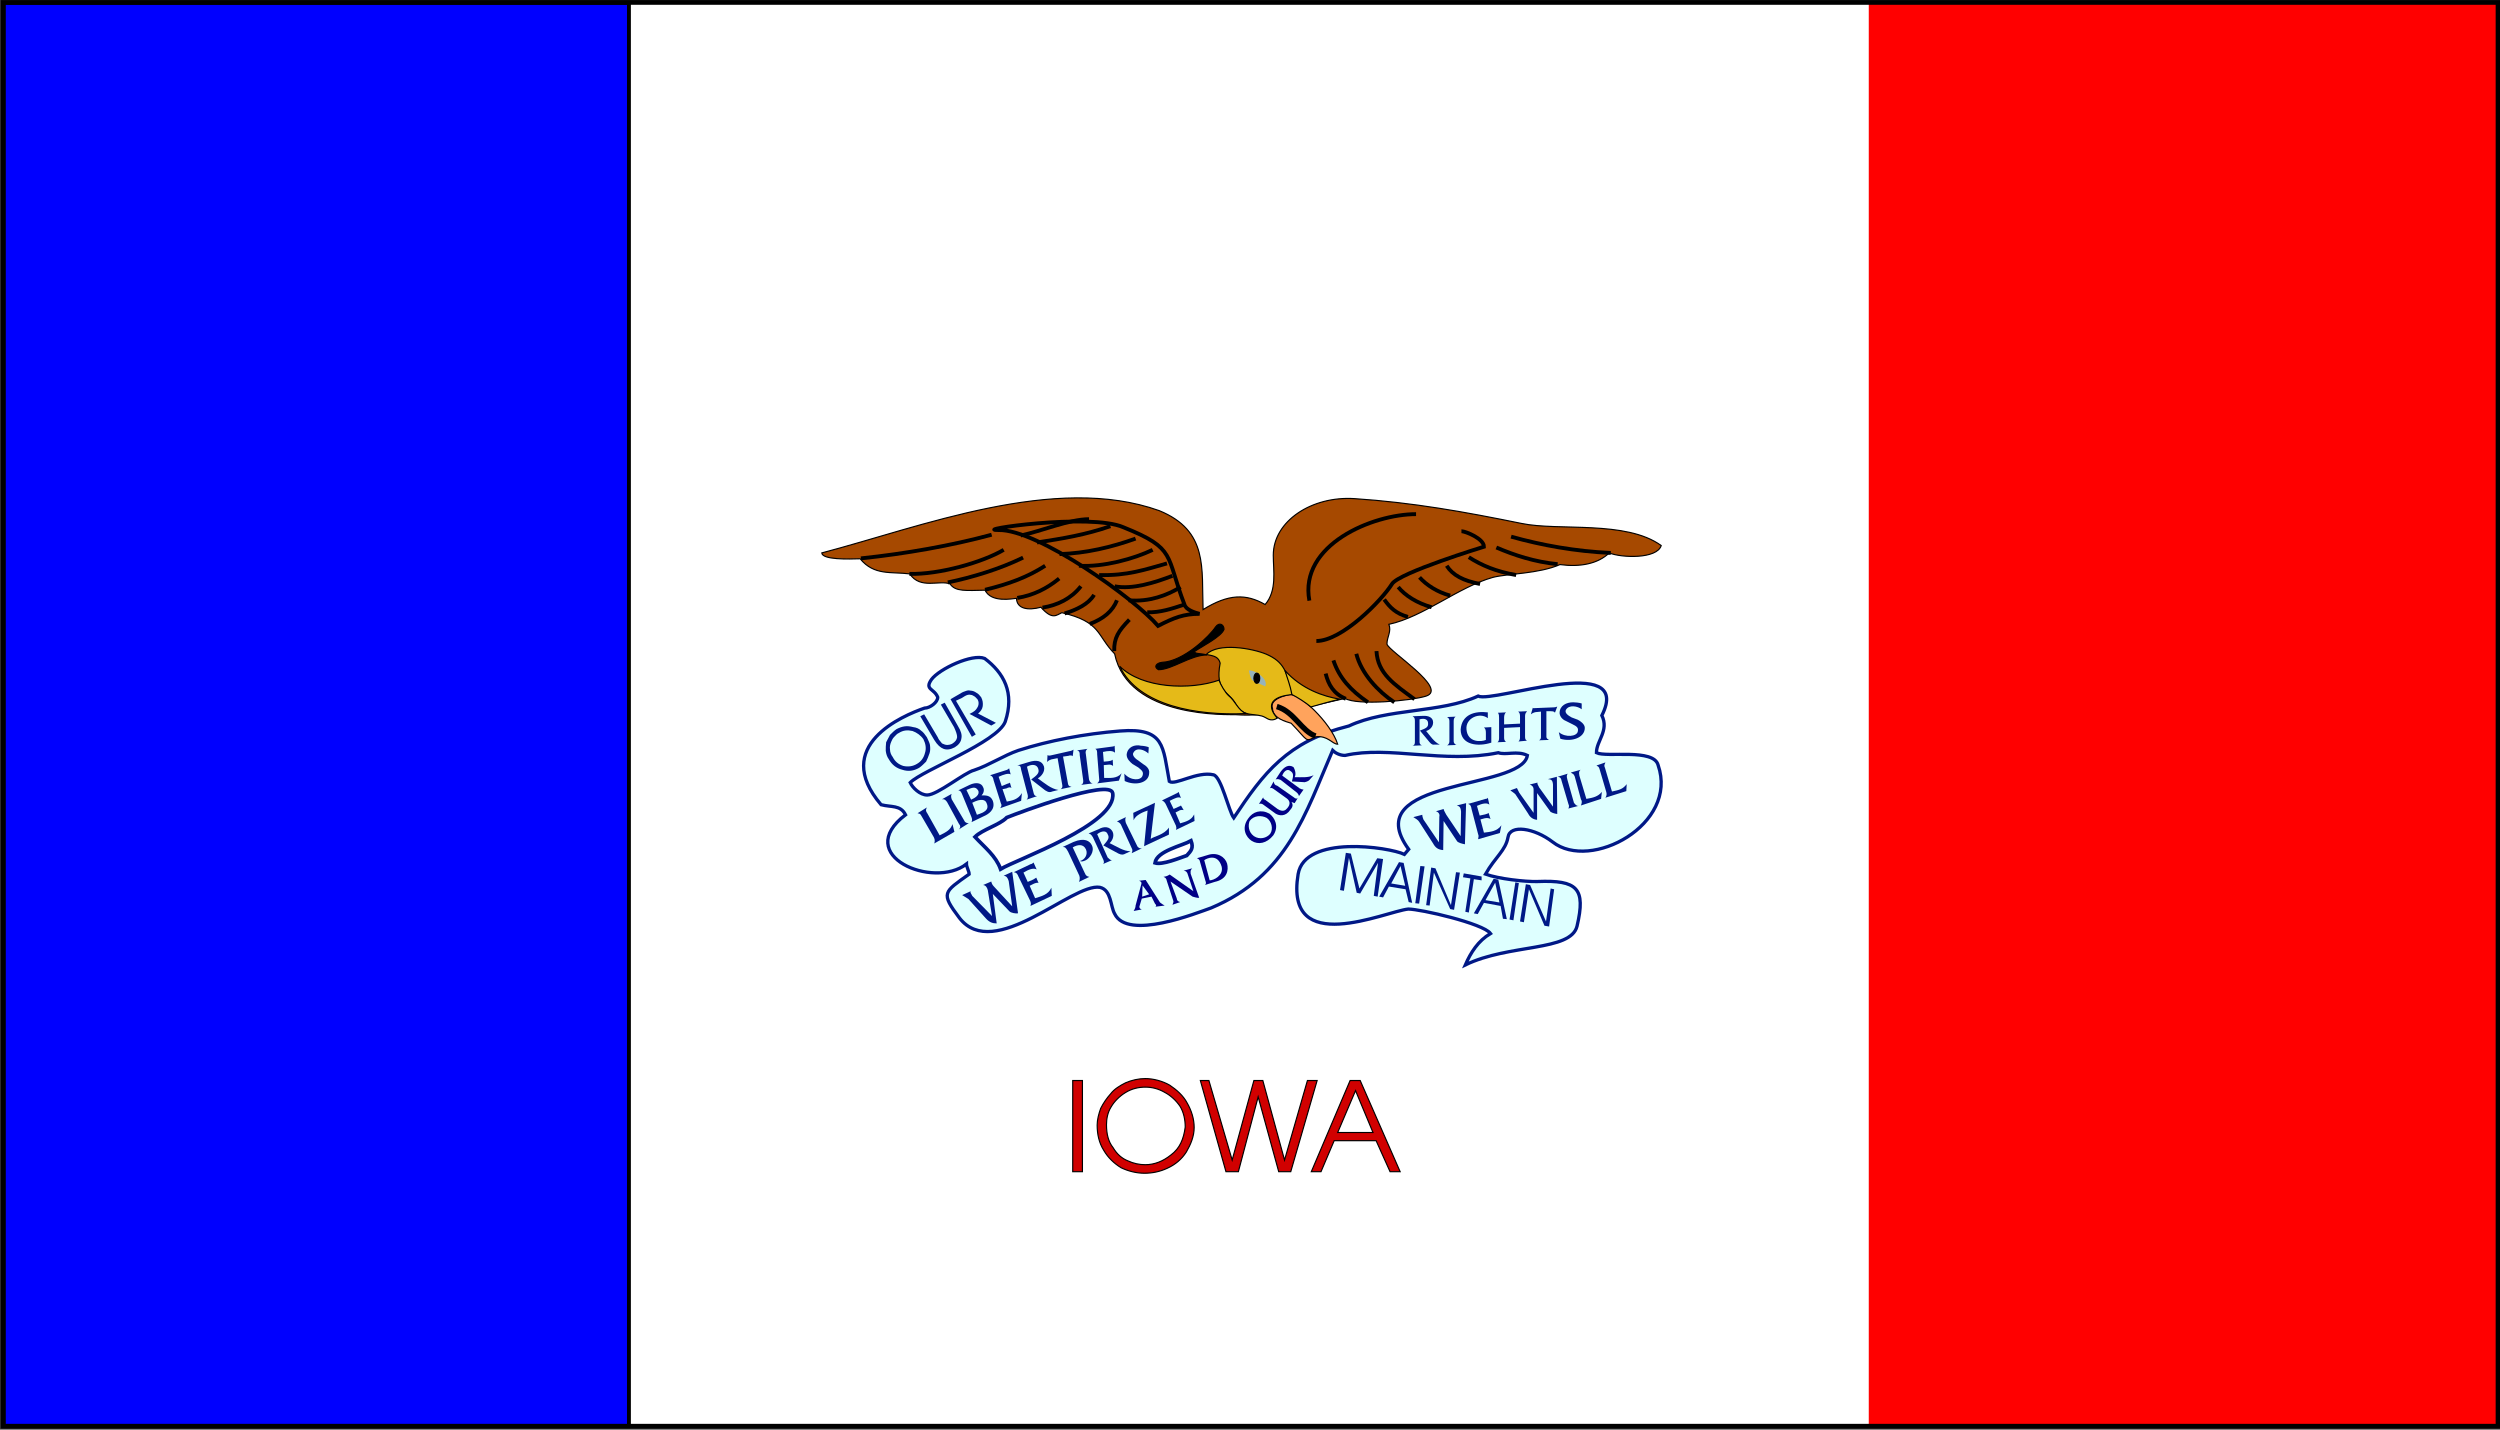 <?xml version="1.0" encoding="UTF-8" standalone="no"?>
<svg
   xmlns:dc="http://purl.org/dc/elements/1.1/"
   xmlns:cc="http://web.resource.org/cc/"
   xmlns:rdf="http://www.w3.org/1999/02/22-rdf-syntax-ns#"
   xmlns:svg="http://www.w3.org/2000/svg"
   xmlns="http://www.w3.org/2000/svg"
   xmlns:sodipodi="http://inkscape.sourceforge.net/DTD/sodipodi-0.dtd"
   xmlns:inkscape="http://www.inkscape.org/namespaces/inkscape"
   width="696"
   height="398"
   id="svg2"
   sodipodi:version="0.32"
   inkscape:version="0.42"
   sodipodi:docname="usa_iowa.svg"
   sodipodi:docbase="/home/demailly/nnew/gis_data/flags/newsvg">
  <rect width="100%" height="100%" fill="#333333" stroke="none"/>
  <sodipodi:namedview
     inkscape:cy="182.65718"
     inkscape:cx="434.55208"
     inkscape:zoom="1.4142136"
     inkscape:window-height="904"
     inkscape:window-width="1358"
     inkscape:pageshadow="2"
     inkscape:pageopacity="0.0"
     borderopacity="1.0"
     bordercolor="#666666"
     pagecolor="#ffffff"
     id="base"
     inkscape:window-x="474"
     inkscape:window-y="0"
     inkscape:current-layer="svg2" />
  <defs
     id="defs4">
    <marker
       id="ArrowEnd"
       viewBox="0 0 10 10"
       refX="0"
       refY="5"
       markerUnits="strokeWidth"
       markerWidth="4"
       markerHeight="3"
       orient="auto">
      <path
         d="M 0 0 L 10 5 L 0 10 z"
         id="path7" />
    </marker>
    <marker
       id="ArrowStart"
       viewBox="0 0 10 10"
       refX="10"
       refY="5"
       markerUnits="strokeWidth"
       markerWidth="4"
       markerHeight="3"
       orient="auto">
      <path
         d="M 10 0 L 0 5 L 10 10 z"
         id="path10" />
    </marker>
  </defs>
  <path
     id="path14"
     d="M 0.892,0.686 L 695.44,0.686 L 695.44,397.046 L 0.892,397.046 L 0.892,0.686 L 0.892,0.686 z "
     style="fill:#ffffff;stroke:none" />
  <path
     id="path16"
     d="M 1,0.794 L 175.096,0.794 L 175.096,397.046 L 1,397.046 L 1,0.794 L 1,0.794 z "
     style="fill:#0000ff;stroke:#000000;stroke-width:1.08" />
  <path
     id="path18"
     d="M 695.44,0.794 L 520.264,0.794 L 520.264,397.046 L 695.44,397.046 L 695.44,0.794 L 695.44,0.794 z "
     style="fill:#ff0000;stroke:none" />
  <path
     id="path20"
     d="M 0.892,0.686 L 695.44,0.686 L 695.44,397.046 L 0.892,397.046 L 0.892,0.686 L 0.892,0.686 z "
     style="fill:none;stroke:#000000;stroke-width:1.296" />
  <path
     id="path22"
     d="M 301.348,326.198 L 298.648,326.198 L 298.648,300.818 L 301.348,300.818 L 301.348,326.198 L 301.348,326.198 z M 305.452,313.238 C 305.452,311.726 305.884,310.106 306.424,308.594 C 307.18,307.082 308.152,305.678 309.232,304.49 C 310.204,303.194 311.824,302.222 313.336,301.466 C 315.064,300.71 317.008,300.278 318.844,300.278 C 321.004,300.278 323.596,300.926 325.648,302.114 C 327.592,303.41 329.428,305.03 330.508,307.082 C 331.696,309.134 332.452,311.51 332.452,313.886 C 332.452,316.37 331.48,318.638 330.292,320.69 C 328.996,322.742 327.16,324.254 325,325.226 C 322.948,326.198 320.788,326.63 318.628,326.63 C 316.468,326.63 314.2,326.09 312.148,325.118 C 310.204,323.93 308.476,322.31 307.288,320.258 C 305.992,318.206 305.452,315.83 305.452,313.238 L 305.452,313.238 z M 308.044,313.13 C 308.044,315.722 308.584,317.882 309.88,319.502 C 310.96,321.338 312.364,322.526 313.984,323.174 C 315.604,323.93 317.224,324.254 318.844,324.254 C 321.436,324.254 323.812,323.282 325.972,321.554 C 328.456,319.718 329.536,317.126 329.968,313.778 C 329.968,311.726 329.536,309.674 328.564,308.054 C 327.484,306.434 325.972,305.03 324.352,304.166 C 322.516,303.086 320.68,302.654 318.844,302.654 C 317.008,302.654 315.064,303.086 313.336,304.166 C 311.716,305.138 310.204,306.65 309.34,308.162 C 308.368,309.674 308.044,311.51 308.044,313.13 L 308.044,313.13 z M 357.616,322.958 L 363.988,300.818 L 366.688,300.818 L 359.344,326.198 L 355.996,326.198 L 350.272,305.354 L 344.764,326.198 L 341.308,326.198 L 334.18,300.818 L 336.556,300.818 L 343.036,322.958 L 349.084,300.818 L 351.568,300.818 L 357.616,322.958 L 357.616,322.958 z M 375.868,300.818 L 378.676,300.818 L 389.8,326.198 L 386.992,326.198 L 383.104,317.558 L 371.44,317.558 L 367.768,326.198 L 365.068,326.198 L 375.868,300.818 L 375.868,300.818 z M 377.38,303.626 L 372.412,315.29 L 382.24,315.29 L 377.38,303.626 L 377.38,303.626 z "
     style="fill:#d10000;stroke:#000000;stroke-width:0.324" />
  <path
     id="path24"
     d="M 375.544,202.106 C 386.128,197.138 401.14,198.542 411.508,193.79 C 415.612,195.842 454.924,181.37 445.96,199.19 C 448.012,203.402 444.448,206.21 444.448,209.558 C 447.256,210.962 460.432,208.262 461.62,213.014 C 467.344,229.538 442.828,242.714 432.244,234.398 C 427.168,230.51 420.364,229.43 419.824,233.102 C 419.176,236.774 416.26,238.61 413.56,243.362 C 417.124,244.658 424.576,245.522 428.032,245.414 C 439.156,244.982 441.532,247.25 439.048,257.834 C 437.32,264.962 420.148,262.694 407.944,268.634 C 409.456,265.178 411.508,261.938 414.964,259.886 C 412.912,257.078 395.416,253.082 392.068,253.082 C 385.696,253.73 357.508,266.798 361.396,243.362 C 363.232,232.346 386.668,235.802 390.988,237.854 L 390.988,237.854 L 392.176,236.45 L 392.176,236.45 C 377.596,216.47 423.604,220.142 425.224,210.314 C 422.416,208.91 419.176,210.314 417.124,209.558 C 402.004,212.69 386.668,207.506 374.464,210.314 C 372.952,210.314 371.656,209.558 371.008,208.91 C 363.448,226.406 358.48,243.794 337.204,252.758 C 333.208,254.162 313.876,261.938 310.312,254.378 C 309.124,252.326 309.448,247.79 306.208,247.034 C 298.54,245.738 276.724,267.986 267.112,255.566 C 261.82,248.546 262.684,248.438 269.812,243.362 C 269.812,242.606 269.056,241.31 269.056,240.554 C 259.876,247.682 237.196,238.178 252.1,226.838 C 250.696,224.03 248.104,224.786 245.296,224.03 C 231.256,207.614 251.452,199.19 257.392,197.138 C 258.904,197.138 261.064,195.518 261.064,194.114 C 260.092,191.63 257.284,192.062 259.336,189.146 C 261.496,186.23 270.676,181.91 274.132,183.314 C 279.424,187.31 282.556,192.818 279.856,200.918 C 277.696,206.642 256.852,214.418 253.396,217.874 C 254.044,219.278 256.096,221.33 258.148,221.33 C 260.956,221.33 268.516,215.066 271.216,214.418 C 275.428,213.014 279.424,210.314 283.528,208.91 C 291.952,206.21 301.996,204.266 311.824,203.51 C 324.352,202.538 323.704,207.83 325.54,217.55 C 327.16,218.738 333.316,214.634 337.852,215.714 C 340.012,216.254 342.064,225.758 343.468,227.702 C 351.784,215.174 358.372,206.426 375.544,202.106 L 375.544,202.106 z "
     style="fill:#deffff;stroke:#001886;stroke-width:0.924;fill-opacity:1;stroke-opacity:1;stroke-miterlimit:4;stroke-dasharray:none" />
  <path
     id="path26"
     d="M 344.116,198.974 C 342.064,198.866 314.092,200.162 310.312,182.018 C 305.236,176.834 306.64,173.162 295.624,170.57 C 294.112,171.218 293.032,172.73 289.792,169.058 C 286.12,170.03 283.096,169.49 282.988,166.574 C 281.8,166.682 275.968,167.87 274.24,164.306 C 268.948,164.414 265.924,164.738 264.52,162.578 C 261.604,161.39 256.204,164.198 253.288,159.77 C 248.104,159.122 243.352,160.31 239.464,155.558 C 236.224,155.666 228.988,155.882 228.772,153.938 C 256.312,146.702 293.788,131.798 322.732,142.166 C 336.448,147.782 334.504,158.258 334.936,169.706 C 342.064,165.278 346.924,165.278 352.216,168.302 C 355.564,164.414 354.484,158.906 354.484,154.586 C 354.484,145.082 365.176,138.062 377.056,138.818 C 393.256,139.898 407.728,142.49 423.604,145.73 C 433.972,147.89 452.656,144.758 462.484,151.886 C 461.296,155.666 451.468,155.342 448.012,153.938 C 444.88,156.962 439.912,157.934 434.296,157.178 C 428.356,159.77 419.824,159.662 415.612,160.742 C 406,163.442 396.28,171.758 386.668,173.81 C 387.424,175.862 386.128,177.266 386.128,179.318 C 386.668,181.37 403.3,191.738 397.036,193.79 C 393.04,195.086 377.812,196.49 374.464,194.438 C 365.068,196.49 353.512,199.73 344.116,198.974 L 344.116,198.974 z "
     style="fill:#a64900;stroke:#000000;stroke-width:0.324;fill-opacity:1" />
  <path
     id="path28"
     d="M 300.484,243.794 L 297.352,237.098 L 297.352,237.098 C 296.704,235.91 296.488,235.802 295.84,235.802 L 295.84,235.802 L 298.864,234.398 L 298.864,234.398 C 301.996,233.102 303.4,234.182 303.94,235.262 C 304.912,237.098 303.184,239.042 302.32,239.474 C 301.456,239.906 300.916,239.906 300.7,239.69 C 301.996,239.366 302.968,237.854 302.32,236.45 C 301.564,234.83 299.944,235.154 298.648,235.91 L 298.648,235.91 L 301.996,243.038 L 301.996,243.038 C 302.32,243.902 302.752,244.01 303.292,244.118 L 303.292,244.118 L 300.376,245.522 L 300.376,245.522 C 300.592,245.09 300.7,244.442 300.484,243.794 L 300.484,243.794 z "
     style="fill:#001886;stroke:#ffffff;stroke-width:0;fill-opacity:1;stroke-miterlimit:4;stroke-dasharray:none" />
  <path
     id="path30"
     d="M 307.18,239.366 L 304.264,233.102 L 304.264,233.102 C 303.616,232.022 303.4,232.238 303.076,232.022 L 303.076,232.022 L 305.884,230.834 L 305.884,230.834 C 307.396,229.97 309.016,230.078 309.772,231.59 C 310.312,232.886 309.556,234.182 308.908,234.722 C 310.96,235.694 312.796,236.99 314.74,236.99 L 314.74,236.99 L 313.336,237.638 L 313.336,237.638 C 312.796,237.962 312.256,238.07 311.392,237.638 L 311.392,237.638 L 307.18,235.37 L 307.18,235.37 C 308.368,233.966 309.016,233.318 308.368,232.238 C 308.044,231.266 306.856,231.158 305.452,232.238 L 305.452,232.238 L 308.368,238.718 L 308.368,238.718 C 308.8,239.15 309.124,239.474 309.556,239.474 L 309.556,239.474 L 307.072,240.554 L 307.072,240.554 C 307.396,240.338 307.396,239.906 307.18,239.366 L 307.18,239.366 z "
     style="fill:#001886;stroke:#ffffff;stroke-width:0;fill-opacity:1;stroke-miterlimit:4;stroke-dasharray:none" />
  <path
     id="path32"
     d="M 315.064,236.126 L 312.148,229.754 L 312.148,229.754 C 311.932,229.214 311.5,228.89 310.96,228.674 L 310.96,228.674 L 313.444,227.486 L 313.444,227.486 C 313.228,228.026 313.228,228.35 313.444,229.106 L 313.444,229.106 L 316.576,235.478 L 316.576,235.478 C 316.792,236.018 317.44,236.342 317.98,236.126 L 317.98,236.126 L 315.064,237.53 L 315.064,237.53 C 315.064,237.314 315.496,236.882 315.064,236.126 L 315.064,236.126 z "
     style="fill:#001886;stroke:#ffffff;stroke-width:0;fill-opacity:1;stroke-miterlimit:4;stroke-dasharray:none" />
  <path
     id="path34"
     d="M 318.52,235.586 L 319.492,225.65 L 319.492,225.65 C 318.52,225.974 316.144,226.838 315.604,228.35 L 315.604,228.35 L 315.496,226.298 L 321.544,223.49 L 320.356,233.534 L 320.356,233.534 C 321.436,232.778 324.028,232.454 325.432,230.402 L 325.432,230.402 L 325.432,232.346 L 318.52,235.586 L 318.52,235.586 z "
     style="fill:#001886;stroke:#ffffff;stroke-width:0;fill-opacity:1;stroke-miterlimit:4;stroke-dasharray:none" />
  <path
     id="path36"
     d="M 327.376,229.862 L 324.568,223.922 L 324.568,223.922 C 324.352,223.49 324.028,223.058 323.488,222.842 L 323.488,222.842 L 327.484,220.898 L 327.484,220.898 C 327.592,220.898 327.808,220.79 328.132,220.466 L 328.132,220.466 L 328.78,222.194 L 328.78,222.194 C 328.132,221.654 326.944,222.302 325.648,222.95 L 325.648,222.95 L 326.728,225.218 L 327.916,224.678 L 327.916,224.678 C 328.456,224.462 328.672,224.354 328.78,224.246 L 328.78,224.246 L 329.536,225.542 L 329.536,225.542 C 329.212,225.434 328.564,225.434 328.132,225.758 L 328.132,225.758 L 327.268,226.19 L 328.564,229.214 L 328.564,229.214 C 330.076,228.782 331.696,228.35 332.452,226.73 L 332.452,226.73 L 332.56,228.566 L 327.376,231.05 L 327.376,231.05 C 327.592,230.51 327.484,230.294 327.376,229.862 L 327.376,229.862 z "
     style="fill:#001886;stroke:#ffffff;stroke-width:0;fill-opacity:1;stroke-miterlimit:4;stroke-dasharray:none" />
  <path
     id="path38"
     d="M 330.4,238.178 C 331.588,236.882 332.344,236.126 331.588,234.074 C 329.104,235.478 322.084,236.882 321.544,240.23 C 323.596,240.878 328.456,238.826 330.4,238.178 L 330.4,238.178 z M 280.288,227.594 C 278.344,229.646 273.484,230.942 271.432,232.994 C 274.132,235.91 277.264,238.286 278.56,241.958 C 282.988,239.258 311.176,229.43 309.772,220.79 C 309.016,216.686 283.528,226.298 280.288,227.594 L 280.288,227.594 z "
     style="fill:#ffffff;stroke:#001886;stroke-width:1.024;stroke-miterlimit:4;stroke-dasharray:none;stroke-opacity:1" />
  <path
     id="path40"
     d="M 310.204,181.262 C 310.096,177.59 311.392,175.646 314.416,172.514"
     style="fill:none;stroke:#000000;stroke-width:1.08" />
  <path
     id="path42"
     d="M 310.96,167.114 C 309.772,170.138 307.18,172.298 303.4,173.702"
     style="fill:none;stroke:#000000;stroke-width:1.08" />
  <path
     id="path44"
     d="M 304.588,165.602 C 303.076,168.194 299.62,169.814 296.38,170.786"
     style="fill:none;stroke:#000000;stroke-width:1.08" />
  <path
     id="path46"
     d="M 290.224,169.166 C 294.328,168.518 298.216,166.682 300.916,163.226"
     style="fill:none;stroke:#000000;stroke-width:1.08" />
  <path
     id="path48"
     d="M 283.204,166.466 C 287.74,165.71 291.412,163.874 294.868,161.066"
     style="fill:none;stroke:#000000;stroke-width:1.08" />
  <path
     id="path50"
     d="M 274.24,164.198 C 280.936,162.578 286.12,160.634 290.98,157.502"
     style="fill:none;stroke:#000000;stroke-width:1.08" />
  <path
     id="path52"
     d="M 263.872,162.146 C 270.676,160.742 278.452,158.366 284.824,155.234"
     style="fill:none;stroke:#000000;stroke-width:1.08" />
  <path
     id="path54"
     d="M 253.18,159.77 C 261.496,159.986 273.592,156.53 279.424,153.074"
     style="fill:none;stroke:#000000;stroke-width:1.08" />
  <path
     id="path56"
     d="M 239.68,155.45 C 252.1,154.154 264.952,151.886 276.076,148.862"
     style="fill:none;stroke:#000000;stroke-width:1.08" />
  <path
     id="path58"
     d="M 371.224,183.854 C 372.844,188.714 375.976,192.17 380.836,195.518"
     style="fill:none;stroke:#000000;stroke-width:1.08" />
  <path
     id="path60"
     d="M 369.064,187.526 C 369.82,190.55 371.224,193.142 374.68,194.546"
     style="fill:none;stroke:#000000;stroke-width:1.08" />
  <path
     id="path62"
     d="M 377.596,182.018 C 379,187.526 383.644,192.494 388.18,195.518"
     style="fill:none;stroke:#000000;stroke-width:1.08" />
  <path
     id="path64"
     d="M 383.212,181.262 C 383.536,187.526 388.18,190.55 393.796,194.654"
     style="fill:none;stroke:#000000;stroke-width:1.08" />
  <path
     id="path66"
     d="M 448.444,153.938 C 438.616,153.506 429.112,151.778 420.688,149.402"
     style="fill:none;stroke:#000000;stroke-width:1.08" />
  <path
     id="path68"
     d="M 433.648,157.07 C 427.168,156.422 421.66,154.586 416.584,152.426"
     style="fill:none;stroke:#000000;stroke-width:1.08" />
  <path
     id="path70"
     d="M 408.916,155.126 C 412.48,157.394 416.476,159.122 422.092,160.094"
     style="fill:none;stroke:#000000;stroke-width:1.08" />
  <path
     id="path72"
     d="M 402.76,157.502 C 404.38,160.094 407.404,161.714 412.048,162.578"
     style="fill:none;stroke:#000000;stroke-width:1.08" />
  <path
     id="path74"
     d="M 395.2,160.742 C 397.144,162.902 400.168,164.846 403.732,165.818"
     style="fill:none;stroke:#000000;stroke-width:1.08" />
  <path
     id="path76"
     d="M 389.26,163.442 C 391.204,165.818 394.444,167.87 398.548,169.058"
     style="fill:none;stroke:#000000;stroke-width:1.08" />
  <path
     id="path78"
     d="M 385.372,166.898 C 386.992,169.166 388.612,170.786 391.96,171.758"
     style="fill:none;stroke:#000000;stroke-width:1.08" />
  <path
     id="path80"
     d="M 333.964,170.894 C 332.668,170.57 330.184,169.814 329.752,168.302 C 324.46,154.586 327.592,152.75 312.796,146.81 C 303.508,142.706 270.028,147.674 278.02,147.566 C 289.036,147.35 316.036,166.79 322.408,174.242 C 326.836,171.974 329.536,170.894 333.964,170.894 L 333.964,170.894 z "
     style="fill:none;stroke:#000000;stroke-width:1.08" />
  <path
     id="path82"
     d="M 284.176,149.078 C 289.9,147.89 297.676,144.542 303.184,144.542"
     style="fill:none;stroke:#000000;stroke-width:1.08" />
  <path
     id="path84"
     d="M 288.712,151.022 C 295.84,149.942 302.32,148.862 309.124,146.486"
     style="fill:none;stroke:#000000;stroke-width:1.08" />
  <path
     id="path86"
     d="M 294.976,154.262 C 302.32,154.046 309.556,152.318 316.144,149.942"
     style="fill:none;stroke:#000000;stroke-width:1.08" />
  <path
     id="path88"
     d="M 300.376,157.502 C 307.18,157.934 315.712,155.558 320.896,153.074"
     style="fill:none;stroke:#000000;stroke-width:1.08" />
  <path
     id="path90"
     d="M 305.992,160.094 C 313.876,160.31 318.736,158.582 324.892,156.854"
     style="fill:none;stroke:#000000;stroke-width:1.08" />
  <path
     id="path92"
     d="M 310.312,163.226 C 315.28,164.198 321.652,162.146 326.404,160.31"
     style="fill:none;stroke:#000000;stroke-width:1.08" />
  <path
     id="path94"
     d="M 314.2,167.114 C 319.924,167.654 325,165.71 328.672,163.442"
     style="fill:none;stroke:#000000;stroke-width:1.08" />
  <path
     id="path96"
     d="M 319.384,170.462 C 322.948,170.57 326.188,169.49 329.752,168.302"
     style="fill:none;stroke:#000000;stroke-width:1.08" />
  <path
     id="path98"
     d="M 406.864,147.89 C 407.944,147.89 413.128,149.942 413.128,152.21 C 413.128,152.21 389.476,159.446 387.532,162.578 C 384.616,167.222 373.6,178.454 366.472,178.454"
     style="fill:none;stroke:#000000;stroke-width:1.08" />
  <path
     id="path100"
     d="M 364.528,167.222 C 361.612,151.67 382.132,143.138 394.228,143.138"
     style="fill:none;stroke:#000000;stroke-width:1.08" />
  <path
     id="path102"
     d="M 248.536,210.746 C 249.184,212.042 250.156,212.798 251.452,213.23 C 252.856,213.554 254.152,213.338 255.232,212.69 C 256.42,212.042 257.176,210.962 257.5,209.666 C 257.932,208.37 257.716,207.074 257.068,205.778 C 256.312,204.698 255.232,203.942 254.044,203.51 C 252.64,203.186 251.452,203.294 250.264,204.05 C 249.724,204.266 249.4,204.698 248.968,205.13 C 248.536,205.562 248.32,205.994 248.104,206.534 C 247.78,207.29 247.672,207.938 247.78,208.694 C 247.78,209.45 248.104,210.206 248.536,210.746 L 248.536,210.746 z M 247.456,211.394 C 246.916,210.638 246.7,209.882 246.592,209.018 C 246.592,208.262 246.592,207.506 246.7,206.642 C 247.132,205.886 247.456,205.13 247.78,204.59 C 248.428,203.942 248.968,203.402 249.616,202.97 C 250.48,202.538 251.128,202.322 251.884,202.214 C 252.64,202.106 253.396,202.214 254.26,202.43 C 255.124,202.538 255.88,202.862 256.42,203.402 C 257.068,203.834 257.5,204.482 258.04,205.238 C 258.364,205.994 258.796,206.75 258.904,207.398 C 259.012,208.262 259.012,209.018 258.796,209.666 C 258.472,210.638 258.148,211.394 257.824,212.042 C 257.176,212.69 256.528,213.338 255.88,213.77 C 254.368,214.634 252.856,214.85 251.236,214.31 C 249.508,213.878 248.32,212.906 247.456,211.394 L 247.456,211.394 z M 256.204,199.406 L 257.284,198.866 L 261.064,205.238 L 261.064,205.238 C 261.28,205.778 261.604,206.21 261.82,206.426 C 262.036,206.642 262.144,206.858 262.252,206.966 C 262.792,207.182 263.116,207.398 263.764,207.398 C 264.088,207.398 264.628,207.29 265.06,207.074 C 265.924,206.534 266.356,205.994 266.464,205.238 C 266.464,204.482 266.14,203.618 265.6,202.43 L 265.6,202.43 L 261.928,196.166 L 263.008,195.626 L 266.68,202.106 L 266.68,202.106 C 267.544,203.51 267.868,204.59 267.652,205.562 C 267.544,206.534 266.896,207.398 265.816,208.046 C 264.628,208.694 263.548,208.802 262.684,208.478 C 261.82,208.154 260.956,207.398 260.092,205.994 L 260.092,205.994 L 256.204,199.406 L 256.204,199.406 z M 266.14,195.086 L 271.648,204.482 L 270.568,205.13 L 264.628,194.654 L 267.436,193.034 L 267.436,193.034 C 267.868,192.71 268.516,192.494 268.84,192.386 C 269.38,192.17 269.704,192.17 270.244,192.278 C 270.676,192.278 271.324,192.494 271.756,192.818 C 272.404,193.142 272.728,193.574 273.16,194.114 C 273.592,194.978 273.7,195.734 273.592,196.598 C 273.484,197.462 272.944,198.11 272.296,198.65 L 272.296,198.65 L 277.264,201.242 L 275.968,201.998 L 269.92,198.758 L 270.892,198.218 L 270.892,198.218 C 271.648,197.786 271.972,197.246 272.296,196.598 C 272.512,195.95 272.512,195.41 272.188,194.762 C 271.864,194.438 271.648,194.114 271.324,193.898 C 270.892,193.682 270.676,193.466 270.352,193.466 C 269.92,193.358 269.704,193.358 269.38,193.466 C 268.948,193.574 268.408,193.898 267.76,194.33 L 267.76,194.33 L 266.14,195.086 L 266.14,195.086 z "
     style="fill:#001886;stroke:#ffffff;stroke-width:0;fill-opacity:1;stroke-miterlimit:4;stroke-dasharray:none" />
  <path
     id="path104"
     d="M 259.984,233.102 L 256.528,227.162 L 256.528,227.162 C 256.096,226.406 256.096,226.622 255.448,226.406 L 255.448,226.406 L 258.04,224.786 L 258.04,224.786 C 257.932,225.11 257.5,225.542 258.148,226.406 L 258.148,226.406 L 261.604,232.562 L 261.604,232.562 C 263.548,231.59 264.628,231.05 265.168,229.43 L 265.168,229.43 L 265.708,231.59 L 260.092,234.83 L 260.092,234.83 C 260.416,233.858 260.092,233.426 259.984,233.102 L 259.984,233.102 z M 267.004,229.43 L 263.656,223.274 L 263.656,223.274 C 263.224,222.734 263.008,222.41 262.252,222.518 L 262.252,222.518 L 264.952,221.006 L 264.952,221.006 C 264.736,221.438 264.736,221.87 264.952,222.518 L 264.952,222.518 L 268.516,228.566 L 268.516,228.566 C 268.624,228.998 269.488,229.322 269.812,229.106 L 269.812,229.106 L 266.896,230.942 L 266.896,230.942 C 267.328,230.618 267.544,229.97 267.004,229.43 L 267.004,229.43 z M 270.46,227.486 L 267.76,220.898 L 267.76,220.898 C 267.544,220.466 267.328,220.034 266.788,220.034 L 266.788,220.034 L 269.92,218.522 L 269.92,218.522 C 271.756,217.658 273.268,217.982 273.7,219.17 C 274.132,219.926 273.808,220.898 273.268,221.438 C 274.348,221.438 275.752,221.33 276.4,222.95 C 277.264,225.434 275.104,226.73 273.808,227.27 L 273.808,227.27 L 270.46,228.89 L 270.46,228.89 C 270.676,228.458 270.676,228.026 270.46,227.486 L 270.46,227.486 z M 278.668,223.706 L 276.616,217.226 L 276.616,217.226 C 276.508,216.578 276.4,216.146 275.644,215.822 L 275.644,215.822 L 280.396,214.31 L 280.396,214.31 C 280.504,214.202 280.828,214.094 280.936,213.878 L 280.936,213.878 L 281.368,215.606 L 281.368,215.606 C 280.828,215.174 279.424,215.606 278.02,216.254 L 278.02,216.254 L 278.884,218.846 L 280.18,218.306 L 280.18,218.306 C 280.612,218.09 281.044,218.09 281.152,217.874 L 281.152,217.874 L 281.584,219.386 L 281.584,219.386 C 281.26,219.062 280.828,219.17 280.18,219.494 L 280.18,219.494 L 279.1,219.71 L 280.288,223.166 L 280.288,223.166 C 281.8,222.842 283.42,222.626 284.5,220.79 L 284.5,220.79 L 284.284,222.95 L 278.452,225.002 L 278.452,225.002 C 278.884,224.462 278.884,224.03 278.668,223.706 L 278.668,223.706 z M 286.12,221.33 L 284.284,214.31 L 284.284,214.31 C 284.176,213.122 283.852,213.122 283.204,213.122 L 283.204,213.122 L 286.444,212.15 L 286.444,212.15 C 288.496,211.502 290.116,211.718 290.656,213.446 C 290.98,214.85 289.9,216.146 288.928,216.686 C 290.872,218.09 292.6,219.602 294.652,219.926 L 294.652,219.926 L 292.924,220.358 L 292.924,220.358 C 292.492,220.574 291.952,220.682 290.98,220.034 L 290.98,220.034 L 287.092,217.01 L 287.092,217.01 C 288.712,215.822 289.468,215.174 289.036,213.986 C 288.712,212.906 287.416,212.582 285.904,213.446 L 285.904,213.446 L 287.74,220.682 L 287.74,220.682 C 287.848,221.33 288.172,221.654 288.712,221.654 L 288.712,221.654 L 285.796,222.626 L 285.796,222.626 C 286.12,222.41 286.228,221.87 286.12,221.33 L 286.12,221.33 z M 295.732,218.522 L 294.436,211.07 L 293.356,211.286 L 293.356,211.286 C 292.492,211.394 291.844,211.718 291.52,212.15 L 291.52,212.15 L 291.628,210.206 L 291.628,210.206 C 291.736,210.314 291.952,210.422 292.492,210.314 L 292.492,210.314 L 298.216,209.018 L 298.216,209.018 C 298.54,208.91 298.648,208.802 298.864,208.694 L 298.864,208.694 L 298.648,210.53 L 298.648,210.53 C 298.54,210.314 297.892,210.206 297.46,210.422 L 297.46,210.422 L 295.948,210.638 L 297.352,218.306 L 297.352,218.306 C 297.46,218.846 297.892,218.954 298.324,219.062 L 298.324,219.062 L 295.3,219.71 L 295.3,219.71 C 295.732,219.386 295.84,219.062 295.732,218.522 L 295.732,218.522 z M 301.564,217.226 L 300.592,210.206 L 300.592,210.206 C 300.592,209.558 300.592,209.126 299.836,208.91 L 299.836,208.91 L 302.752,208.478 L 302.752,208.478 C 302.32,208.802 302.104,209.234 302.32,210.098 L 302.32,210.098 L 303.184,217.01 L 303.184,217.01 C 303.292,217.442 303.616,218.09 304.264,218.09 L 304.264,218.09 L 300.916,218.522 L 300.916,218.522 C 301.348,218.414 301.672,217.982 301.564,217.226 L 301.564,217.226 z M 305.992,216.686 L 305.452,209.99 L 305.452,209.99 C 305.452,209.342 305.452,208.694 304.912,208.478 L 304.912,208.478 L 309.772,207.83 L 309.772,207.83 C 309.988,207.83 310.204,207.722 310.312,207.614 L 310.312,207.614 L 310.42,209.558 L 310.42,209.558 C 309.772,208.91 308.476,209.018 307.072,209.342 L 307.072,209.342 L 307.288,212.042 L 308.476,211.934 L 308.476,211.934 C 309.124,211.826 309.34,211.826 309.772,211.502 L 309.772,211.502 L 309.88,213.23 L 309.88,213.23 C 309.448,212.906 309.016,212.798 308.368,212.906 L 308.368,212.906 L 307.288,213.014 L 307.396,216.578 L 307.396,216.578 C 309.124,216.578 310.96,216.794 312.256,215.282 L 312.256,215.282 L 311.5,217.334 L 305.452,218.09 L 305.452,218.09 C 305.992,217.658 306.1,217.226 305.992,216.686 L 305.992,216.686 z M 313.66,210.098 C 313.876,207.938 315.928,207.182 317.656,207.614 C 318.196,207.614 319.492,207.83 319.816,208.046 L 319.816,208.046 L 319.708,209.774 L 319.708,209.774 C 318.736,208.802 316.468,207.938 315.604,209.45 C 315.064,210.098 315.82,211.07 316.9,211.718 L 316.9,211.718 L 318.196,212.69 L 318.196,212.69 C 318.952,213.122 320.14,213.986 319.924,215.282 C 319.816,217.982 316.144,218.846 313.12,217.442 L 313.12,217.442 L 313.012,215.39 L 313.012,215.39 C 314.848,217.442 317.656,217.334 318.088,215.93 C 318.412,214.958 317.98,214.526 316.9,213.662 L 316.9,213.662 L 315.28,212.69 L 315.28,212.69 C 314.632,212.15 313.66,211.286 313.66,210.098 L 313.66,210.098 z "
     style="fill:#001886;stroke:#ffffff;stroke-width:0;fill-opacity:1;stroke-miterlimit:4;stroke-dasharray:none" />
  <path
     id="path106"
     d="M 286.768,250.706 L 283.528,244.01 L 283.528,244.01 C 283.312,243.47 283.096,242.93 282.232,242.822 L 282.232,242.822 L 286.984,240.554 L 286.984,240.554 C 287.2,240.554 287.416,240.446 287.74,240.122 L 287.74,240.122 L 288.604,242.066 L 288.604,242.066 C 287.74,241.526 286.336,242.066 284.932,242.93 L 284.932,242.93 L 286.12,245.522 L 287.632,244.874 L 287.632,244.874 C 288.064,244.658 288.28,244.442 288.496,244.334 L 288.496,244.334 L 289.144,245.846 L 289.144,245.846 C 288.928,245.63 288.172,245.846 287.74,246.062 L 287.74,246.062 L 286.66,246.602 L 288.172,250.058 L 288.172,250.058 C 289.9,249.518 291.844,249.086 292.708,247.142 L 292.708,247.142 L 292.816,249.41 L 286.876,252.218 L 286.876,252.218 C 287.092,251.57 286.984,251.246 286.768,250.706 L 286.768,250.706 z M 274.456,255.674 L 269.596,250.274 L 269.596,250.274 C 268.948,249.842 268.408,249.518 267.868,249.194 L 267.868,249.194 L 270.244,248.114 L 270.244,248.114 C 270.028,248.546 270.46,248.87 270.676,249.41 L 270.676,249.41 L 276.184,255.026 L 274.996,247.79 L 274.996,247.79 C 274.78,247.034 274.456,246.494 273.7,246.386 L 273.7,246.386 L 275.968,245.414 L 275.968,245.414 C 276.076,245.954 276.292,246.386 276.724,246.818 L 276.724,246.818 L 281.8,252.326 L 280.828,245.306 L 280.828,245.306 C 280.396,243.902 279.856,243.902 279.424,243.794 L 279.424,243.794 L 281.8,242.714 L 283.42,254.27 L 283.42,254.27 C 282.772,254.378 281.476,254.162 281.044,253.73 L 281.044,253.73 L 276.4,248.87 L 277.48,257.078 L 277.48,257.078 C 276.292,257.078 275.428,256.754 274.456,255.674 L 274.456,255.674 z "
     style="fill:#001886;stroke:#ffffff;stroke-width:0;fill-opacity:1;stroke-miterlimit:4;stroke-dasharray:none" />
  <path
     id="path108"
     d="M 336.772,245.09 C 337.852,245.09 340.66,243.794 340.12,241.31 C 339.04,237.53 336.016,238.934 335.26,239.474 L 335.26,239.474 L 336.772,245.09 L 336.772,245.09 z M 335.584,245.198 L 334.072,239.906 L 334.072,239.906 C 333.964,239.15 333.424,239.042 333.208,238.934 L 333.208,238.934 L 336.124,238.07 L 336.124,238.07 C 338.932,237.098 341.092,238.61 341.632,240.446 C 342.064,242.174 341.74,244.766 338.176,245.522 L 338.176,245.522 L 335.476,246.386 L 335.476,246.386 C 335.8,246.062 335.8,245.738 335.584,245.198 L 335.584,245.198 z M 326.62,250.706 L 324.892,245.414 L 324.892,245.414 C 324.676,244.334 324.352,244.334 323.92,244.118 C 324.46,244.01 324.784,244.01 325.648,243.47 L 325.648,243.47 L 332.236,248.114 L 330.724,243.578 L 330.724,243.578 C 330.508,242.714 330.184,242.498 329.536,242.39 L 329.536,242.39 L 331.912,241.742 L 331.912,241.742 C 331.588,242.174 331.372,242.174 331.48,243.254 L 331.48,243.254 L 333.856,249.95 L 333.856,249.95 C 333.532,250.058 332.344,249.734 332.02,249.626 L 332.02,249.626 L 325.864,245.414 L 327.592,250.058 L 327.592,250.058 C 327.7,250.814 327.916,250.922 328.564,251.138 L 328.564,251.138 L 326.404,251.894 L 326.404,251.894 C 326.512,251.462 326.836,251.138 326.62,250.706 L 326.62,250.706 z M 317.98,249.626 L 319.924,248.978 L 318.088,246.494 L 317.98,249.626 L 317.98,249.626 z M 316.144,252.11 L 317.764,246.062 L 317.764,246.062 C 317.872,245.63 317.656,245.414 317.116,245.198 L 317.116,245.198 L 318.952,244.982 L 322.948,251.246 L 322.948,251.246 C 323.488,251.678 323.704,251.786 324.244,252.11 L 324.244,252.11 L 321.652,252.434 L 321.652,252.434 C 322.084,252.11 321.76,251.786 321.544,251.57 L 321.544,251.57 L 320.572,249.626 L 317.872,250.166 L 317.224,252.326 L 317.224,252.326 C 317.116,252.866 317.548,253.082 317.872,253.19 L 317.872,253.19 L 315.604,253.622 L 315.604,253.622 C 315.928,253.082 316.144,252.65 316.144,252.11 L 316.144,252.11 z M 361.072,220.682 L 356.536,217.118 L 356.536,217.118 C 355.456,216.686 355.348,217.01 355.132,217.01 L 355.132,217.01 L 356.536,214.85 L 356.536,214.85 C 357.508,213.554 358.696,212.69 360.1,213.554 C 360.64,214.418 360.856,215.714 360.424,216.362 C 362.368,216.362 364.096,216.578 365.716,215.822 L 365.716,215.822 L 364.852,216.794 L 364.852,216.794 C 364.528,217.226 364.204,217.55 363.232,217.766 L 363.232,217.766 L 359.668,217.55 L 359.668,217.55 C 360.1,215.93 360.208,215.282 359.236,214.634 C 358.48,213.986 357.508,214.526 356.968,215.93 L 356.968,215.93 L 361.828,219.494 L 361.828,219.494 C 362.26,219.71 362.584,219.818 362.908,219.818 L 362.908,219.818 L 361.612,221.654 L 361.612,221.654 C 361.612,221.33 361.396,221.006 361.072,220.682 L 361.072,220.682 z M 355.132,226.514 L 351.568,223.922 L 351.568,223.922 C 351.244,223.706 350.812,223.706 350.488,223.814 L 350.488,223.814 L 351.676,221.978 L 351.676,221.978 C 351.676,222.194 351.784,222.518 352.324,222.734 L 352.324,222.734 L 355.672,225.218 L 355.672,225.218 C 357.184,226.19 357.94,225.542 358.372,225.002 C 359.344,223.922 359.128,222.95 358.264,222.302 L 358.264,222.302 L 354.808,219.818 L 354.808,219.818 C 354.16,219.278 353.728,219.278 353.512,219.494 L 353.512,219.494 L 354.592,217.55 L 354.592,217.55 C 354.7,218.198 354.916,218.63 355.564,218.738 L 355.564,218.738 L 360.208,221.978 L 360.208,221.978 C 360.64,222.41 361.072,222.41 361.288,222.194 L 361.288,222.194 L 360.424,223.598 L 359.56,223.274 L 359.56,223.274 C 359.668,223.598 360.316,224.246 359.236,225.434 C 357.94,227.378 356.212,227.162 355.132,226.514 L 355.132,226.514 z M 349.084,232.778 C 350.704,233.858 352.648,233.318 353.62,232.13 C 354.592,230.726 353.944,228.566 352.648,227.702 C 351.244,226.946 349.084,226.946 347.896,228.566 C 347.464,229.646 347.464,231.59 349.084,232.778 L 349.084,232.778 z M 348.436,234.074 C 346.924,233.102 345.52,230.618 347.464,227.918 C 348.76,225.974 351.028,225.218 353.404,226.514 C 354.808,227.594 356.212,229.97 354.484,232.562 C 352.648,234.83 350.272,235.262 348.436,234.074 L 348.436,234.074 z "
     style="fill:#000086;stroke:#ffffff;stroke-width:0;fill-opacity:1;stroke-miterlimit:4;stroke-dasharray:none" />
  <path
     id="path110"
     d="M 434.188,198.542 C 434.188,196.382 436.132,195.518 437.968,195.518 C 438.508,195.518 439.696,195.626 440.344,195.842 L 440.344,195.842 L 440.344,197.462 L 440.344,197.462 C 439.264,196.598 436.78,196.058 435.916,197.678 C 435.592,198.542 436.564,199.19 437.536,199.73 L 437.536,199.73 L 439.264,200.378 L 439.264,200.378 C 439.912,200.702 441.208,201.566 441.208,202.646 C 441.208,205.346 437.644,206.642 434.404,205.67 L 434.404,205.67 L 433.972,203.834 L 433.972,203.834 C 435.916,205.454 439.048,205.022 439.264,203.618 C 439.48,202.646 439.048,202.214 437.644,201.566 L 437.644,201.566 L 436.132,200.81 L 436.132,200.81 C 435.268,200.486 434.296,199.73 434.188,198.542 L 434.188,198.542 z "
     style="fill:#001886;stroke:#ffffff;stroke-width:0;stroke-miterlimit:4;stroke-dasharray:none;fill-opacity:1" />
  <path
     id="path112"
     d="M 429.004,205.238 L 429.004,198.11 L 427.924,198.218 L 427.924,198.218 C 427.384,198.218 426.736,198.434 426.196,198.866 L 426.196,198.866 L 426.736,197.03 L 426.736,197.03 C 426.844,197.246 427.06,197.138 427.384,197.138 L 427.384,197.138 L 432.676,196.922 L 432.676,196.922 C 433,196.922 433.216,196.814 433.54,196.706 L 433.54,196.706 L 432.892,198.434 L 432.892,198.434 C 432.784,198.11 432.352,198.002 431.704,198.002 L 431.704,198.002 L 430.516,198.002 L 430.516,205.13 L 430.516,205.13 C 430.516,205.562 430.84,205.778 431.272,205.994 L 431.272,205.994 L 428.464,206.102 L 428.464,206.102 C 428.896,205.886 429.004,205.562 429.004,205.238 L 429.004,205.238 z "
     style="fill:#001886;stroke:#ffffff;stroke-width:0;stroke-miterlimit:4;stroke-dasharray:none;fill-opacity:1" />
  <path
     id="path114"
     d="M 417.34,205.454 L 417.34,199.838 L 417.34,199.838 C 417.34,199.406 417.34,198.758 417.016,198.434 L 417.016,198.434 L 419.284,198.326 L 419.284,198.326 C 418.96,198.542 418.744,199.082 418.744,199.73 L 418.744,199.73 L 418.744,201.674 L 423.172,201.458 L 423.172,199.406 L 423.172,199.406 C 423.172,198.866 423.064,198.326 422.632,198.11 L 422.632,198.11 L 425.116,198.002 L 425.116,198.002 C 425.008,198.326 424.576,198.434 424.576,199.298 L 424.576,199.298 L 424.576,205.13 L 424.576,205.13 C 424.576,205.67 424.684,205.994 425.116,206.21 L 425.116,206.21 L 422.74,206.426 L 422.74,206.426 C 423.064,206.21 423.172,205.67 423.172,205.346 L 423.172,205.346 L 423.172,202.43 L 418.744,202.646 L 418.744,205.454 L 418.744,205.454 C 418.744,205.994 418.96,206.318 419.284,206.534 L 419.284,206.534 L 416.908,206.642 L 416.908,206.642 C 417.232,206.426 417.34,205.994 417.34,205.454 L 417.34,205.454 z "
     style="fill:#001886;stroke:#ffffff;stroke-width:0;fill-opacity:1;stroke-miterlimit:4;stroke-dasharray:none" />
  <path
     id="path116"
     d="M 406.648,203.078 C 406.972,198.866 410.644,197.894 414.208,198.326 L 414.208,198.326 L 414.208,199.946 L 414.208,199.946 C 412.048,198.218 407.944,199.838 408.268,203.078 C 408.592,206.858 412.48,206.534 413.668,205.994 L 413.668,205.994 L 413.668,204.05 L 413.668,204.05 C 413.668,203.294 413.56,202.862 413.128,202.538 L 413.128,202.538 L 415.18,202.43 L 415.18,202.43 C 415.18,202.646 415.18,202.754 415.18,203.402 L 415.18,203.402 L 415.18,206.102 L 415.18,206.102 C 415.18,206.318 415.18,206.534 415.18,206.75 C 411.616,207.938 406.648,207.506 406.648,203.078 L 406.648,203.078 z "
     style="fill:#001886;stroke:#ffffff;stroke-width:0;stroke-miterlimit:4;stroke-dasharray:none;fill-opacity:1" />
  <path
     id="path118"
     d="M 403.516,206.426 L 403.516,200.81 L 403.516,200.81 C 403.516,200.27 403.408,199.946 402.868,199.622 L 402.868,199.622 L 405.244,199.514 L 405.244,199.514 C 404.812,199.838 404.704,200.162 404.704,200.81 L 404.704,200.81 L 404.704,206.426 L 404.704,206.426 C 404.704,206.75 405.028,207.29 405.46,207.398 L 405.46,207.398 L 402.868,207.506 L 402.868,207.506 C 403.084,207.398 403.516,207.074 403.516,206.426 L 403.516,206.426 z "
     style="fill:#001886;stroke:#ffffff;stroke-width:0;stroke-miterlimit:4;stroke-dasharray:none;fill-opacity:1" />
  <path
     id="path120"
     d="M 393.904,206.642 L 393.904,200.702 L 393.904,200.702 C 393.904,199.622 393.472,199.622 393.256,199.406 L 393.256,199.406 L 396.064,199.298 L 396.064,199.298 C 397.684,199.19 398.98,199.73 398.98,201.134 C 398.98,202.43 397.9,203.294 397.036,203.51 C 398.224,204.914 399.196,206.534 400.816,207.29 L 400.816,207.29 L 399.412,207.29 L 399.412,207.29 C 398.98,207.398 398.548,207.29 398.008,206.642 L 398.008,206.642 L 395.308,203.402 L 395.308,203.402 C 397.036,202.754 397.684,202.43 397.576,201.35 C 397.576,200.378 396.712,199.838 395.2,200.27 L 395.2,200.27 L 395.2,206.534 L 395.2,206.534 C 395.2,206.966 395.308,207.29 395.848,207.506 L 395.848,207.506 L 393.256,207.614 L 393.256,207.614 C 393.688,207.506 393.904,207.182 393.904,206.642 L 393.904,206.642 z "
     style="fill:#001886;stroke:#ffffff;stroke-width:0;stroke-miterlimit:4;stroke-dasharray:none;fill-opacity:1" />
  <path
     id="path122"
     d="M 447.148,220.358 L 445.312,214.094 L 445.312,214.094 C 445.096,213.338 444.88,213.446 444.448,213.122 L 444.448,213.122 L 446.932,212.258 L 446.932,212.258 C 446.932,212.582 446.392,212.906 446.824,213.77 L 446.824,213.77 L 448.768,220.358 L 448.768,220.358 C 450.82,219.926 451.792,219.71 452.872,218.306 L 452.872,218.306 L 452.764,220.25 L 446.932,222.086 L 446.932,222.086 C 447.472,221.33 447.256,220.79 447.148,220.358 L 447.148,220.358 z M 440.128,222.518 L 438.4,216.146 L 438.4,216.146 C 438.076,215.282 437.752,215.498 437.32,215.066 L 437.32,215.066 L 440.02,214.31 L 440.02,214.31 C 439.696,214.634 439.48,214.85 439.696,215.93 L 439.696,215.93 L 441.64,222.41 L 441.64,222.41 C 443.584,222.086 444.88,221.762 445.96,220.466 L 445.96,220.466 L 445.744,222.41 L 440.128,224.246 L 440.128,224.246 C 440.452,223.49 440.452,222.95 440.128,222.518 L 440.128,222.518 z M 436.672,223.922 L 434.728,217.334 L 434.728,217.334 C 434.62,216.794 434.512,216.362 433.648,216.254 L 433.648,216.254 L 436.456,215.39 L 436.456,215.39 C 436.132,215.822 436.132,216.146 436.348,217.01 L 436.348,217.01 L 438.184,223.49 L 438.184,223.49 C 438.508,223.922 438.94,224.462 439.48,224.354 L 439.48,224.354 L 436.564,225.11 L 436.564,225.11 C 436.672,225.11 436.996,224.462 436.672,223.922 L 436.672,223.922 z M 425.44,226.514 L 421.876,221.114 L 421.876,221.114 C 421.444,220.682 421.012,220.466 420.472,220.034 L 420.472,220.034 L 422.308,219.386 L 422.308,219.386 C 422.416,219.71 422.74,220.142 422.956,220.682 L 422.956,220.682 L 426.952,226.298 L 426.952,219.818 L 426.952,219.818 C 426.952,219.062 426.52,218.63 425.872,218.414 L 425.872,218.414 L 428.032,217.874 L 428.032,217.874 C 427.924,218.414 428.356,218.738 428.464,219.17 L 428.464,219.17 L 432.352,224.57 L 432.352,218.414 L 432.352,218.414 C 432.244,217.01 431.704,217.01 430.948,216.902 L 430.948,216.902 L 433.432,216.254 L 433.54,226.622 L 433.54,226.622 C 432.784,226.514 431.596,226.19 431.488,225.758 L 431.488,225.758 L 427.924,220.79 L 427.924,228.242 L 427.924,228.242 C 426.844,228.134 425.98,227.594 425.44,226.514 L 425.44,226.514 z "
     style="fill:#001886;stroke:#ffffff;stroke-width:0;fill-opacity:1;stroke-miterlimit:4;stroke-dasharray:none" />
  <path
     id="path124"
     d="M 411.508,232.238 L 409.672,225.218 L 409.672,225.218 C 409.564,224.57 409.456,224.03 408.7,223.814 L 408.7,223.814 L 413.56,222.41 L 413.56,222.41 C 413.884,222.41 414.1,222.302 414.208,222.086 L 414.208,222.086 L 414.64,224.03 L 414.64,224.03 C 413.992,223.382 412.588,223.706 411.184,224.354 L 411.184,224.354 L 411.94,227.054 L 413.452,226.73 L 413.452,226.73 C 413.992,226.514 414.316,226.514 414.424,226.298 L 414.424,226.298 L 414.964,228.026 L 414.964,228.026 C 414.532,227.702 413.884,227.702 413.344,227.81 L 413.344,227.81 L 412.156,228.134 L 413.128,231.806 L 413.128,231.806 C 414.856,231.59 416.8,231.482 417.988,229.754 L 417.988,229.754 L 417.556,231.914 L 411.508,233.642 L 411.508,233.642 C 411.616,232.994 411.724,232.67 411.508,232.238 L 411.508,232.238 z M 398.98,234.83 L 395.092,228.782 L 395.092,228.782 C 394.768,228.242 394.12,227.918 393.472,227.486 L 393.472,227.486 L 395.956,226.838 L 395.956,226.838 C 395.956,227.162 396.064,227.594 396.28,228.134 L 396.28,228.134 L 400.6,234.506 L 400.708,227.378 L 400.708,227.378 C 400.924,226.622 400.384,225.974 399.736,225.866 L 399.736,225.866 L 401.896,225.218 L 401.896,225.218 C 402.004,225.758 402.328,226.19 402.652,226.838 L 402.652,226.838 L 406.648,232.778 L 406.756,225.974 L 406.756,225.974 C 406.648,224.57 406.216,224.462 405.568,224.246 L 405.568,224.246 L 408.16,223.598 L 407.836,235.046 L 407.836,235.046 C 407.188,234.938 405.784,234.614 405.568,234.074 L 405.568,234.074 L 401.896,228.566 L 401.788,236.666 L 401.788,236.666 C 400.384,236.558 399.628,236.018 398.98,234.83 L 398.98,234.83 z "
     style="fill:#001886;stroke:#ffffff;stroke-width:0;stroke-miterlimit:4;stroke-dasharray:none;fill-opacity:1" />
  <path
     id="path126"
     d="M 373.06,247.79 L 374.68,237.422 L 376.084,237.638 L 378.46,247.358 L 383.428,238.934 L 385.048,239.15 L 383.536,249.626 L 382.456,249.41 L 383.644,240.23 L 378.676,248.762 L 377.704,248.546 L 375.544,238.826 L 374.14,248.006 L 373.06,247.79 L 373.06,247.79 z M 385.048,249.842 L 383.968,249.626 L 389.476,240.014 L 390.772,240.23 L 393.148,251.354 L 392.176,251.138 L 391.312,247.574 L 386.668,246.818 L 385.048,249.842 L 385.048,249.842 z M 391.204,246.602 L 389.908,241.094 L 387.316,245.954 L 391.204,246.602 L 391.204,246.602 z M 395.092,251.57 L 394.012,251.462 L 395.416,241.094 L 396.604,241.202 L 395.092,251.57 L 395.092,251.57 z M 403.948,252.002 L 405.352,242.822 L 406.432,242.93 L 404.812,253.298 L 403.732,253.082 L 399.196,242.93 L 398.008,252.11 L 397.036,252.002 L 398.44,241.526 L 399.628,241.742 L 403.948,252.002 L 403.948,252.002 z M 408.916,254.054 L 407.944,253.838 L 409.348,244.55 L 407.296,244.226 L 407.512,243.146 L 412.48,244.01 L 412.48,245.09 L 410.32,244.766 L 408.916,254.054 L 408.916,254.054 z M 411.4,254.486 L 410.32,254.27 L 415.828,244.658 L 417.124,244.874 L 419.5,255.89 L 418.42,255.782 L 417.772,252.218 L 413.128,251.354 L 411.4,254.486 L 411.4,254.486 z M 417.448,251.246 L 416.26,245.738 L 413.56,250.598 L 417.448,251.246 L 417.448,251.246 z M 421.336,256.214 L 420.256,255.998 L 421.876,245.63 L 422.848,245.846 L 421.336,256.214 L 421.336,256.214 z M 430.408,256.538 L 431.704,247.358 L 432.676,247.574 L 431.272,257.942 L 429.976,257.726 L 425.656,247.574 L 424.252,256.754 L 423.172,256.538 L 424.792,246.17 L 425.98,246.386 L 430.408,256.538 L 430.408,256.538 z "
     style="fill:#001886;stroke:#ffffff;stroke-width:0;fill-opacity:1;stroke-miterlimit:4;stroke-dasharray:none" />
  <path
     id="path128"
     d="M 359.452,201.35 C 364.312,206.318 363.232,206.642 366.256,205.13 C 369.712,204.698 370.9,207.182 372.412,207.182 C 370.468,201.134 361.612,192.818 359.02,193.358 C 355.348,194.114 353.62,195.518 354.268,197.246 C 354.268,199.946 358.048,200.918 359.452,201.35 L 359.452,201.35 z "
     style="fill:#ffa35c;stroke:#000000;stroke-width:0.324" />
  <path
     id="path130"
     d="M 366.256,204.914 C 362.368,203.618 360.316,198.11 355.456,196.706"
     style="fill:none;stroke:#000000;stroke-width:1.512" />
  <path
     id="path132"
     d="M 359.992,193.358 C 358.156,186.986 357.508,184.286 352.54,182.126 C 348.652,180.506 339.148,178.778 335.8,182.234 C 338.176,182.558 339.256,182.99 339.688,184.61 C 338.176,192.71 342.172,192.386 344.116,196.166 C 346.06,199.946 349.84,198.326 352.216,199.73 C 353.404,200.486 354.268,200.702 355.564,199.946 C 350.704,194.114 358.48,193.466 359.992,193.358 L 359.992,193.358 z "
     style="fill:#e5ba18;stroke:#000000;stroke-width:0.324" />
  <path
     id="path134"
     d="M 339.364,189.362 C 331.372,192.17 317.98,191.738 311.716,185.474 C 317.008,196.598 333.424,199.298 346.924,198.65 C 344.656,197.786 343.9,195.086 342.064,193.682 C 341.092,192.818 339.796,190.55 339.364,189.362 L 339.364,189.362 z M 357.724,186.662 C 358.48,189.146 359.128,190.55 359.668,193.358 C 361.18,194.114 363.556,195.626 364.96,196.814 C 367.768,196.058 370.144,195.302 373.06,194.654 C 368.416,193.898 362.368,191.846 357.724,186.662 L 357.724,186.662 z "
     style="fill:#e5ba18;stroke:#000000;stroke-width:0.324" />
  <path
     id="path136"
     d="M 352.216,191.09 C 348.544,189.254 348.436,190.226 347.68,186.662 C 349.3,186.446 353.296,189.038 352.216,191.09 L 352.216,191.09 z "
     style="fill:#97b3ba;stroke:none" />
  <path
     id="path138"
     d="M 349.84,187.418 C 350.38,187.418 350.704,187.958 350.704,188.822 C 350.704,189.686 350.38,190.226 349.84,190.226 C 349.516,190.226 349.084,189.686 349.084,188.822 C 349.084,187.958 349.516,187.418 349.84,187.418 L 349.84,187.418 z M 336.016,182.342 C 331.48,182.342 326.296,186.446 322.516,186.446 C 321.112,185.69 321.868,184.61 323.488,184.394 C 329.536,184.178 336.88,176.942 338.392,174.566 C 339.472,173.054 340.768,173.918 340.768,175.214 C 340.012,177.266 334.612,179.966 332.56,181.37 C 332.56,182.126 334.18,181.802 336.016,182.342 L 336.016,182.342 z "
     style="fill:#000000;stroke:#000000;stroke-width:0.324" />
  <path
     id="path140"
     d="M 271.972,226.838 C 273.916,226.19 275.536,225.542 274.672,223.598 C 274.348,222.626 273.16,222.194 270.676,223.49 L 270.676,223.49 L 271.972,226.838 L 271.972,226.838 z M 270.352,222.626 C 271.432,222.194 272.944,221.222 272.296,220.034 C 271.54,218.846 270.676,219.278 269.056,219.926 L 269.056,219.926 L 270.352,222.626 L 270.352,222.626 z "
     style="fill:#deffff;stroke:none;fill-opacity:1" />
</svg>
